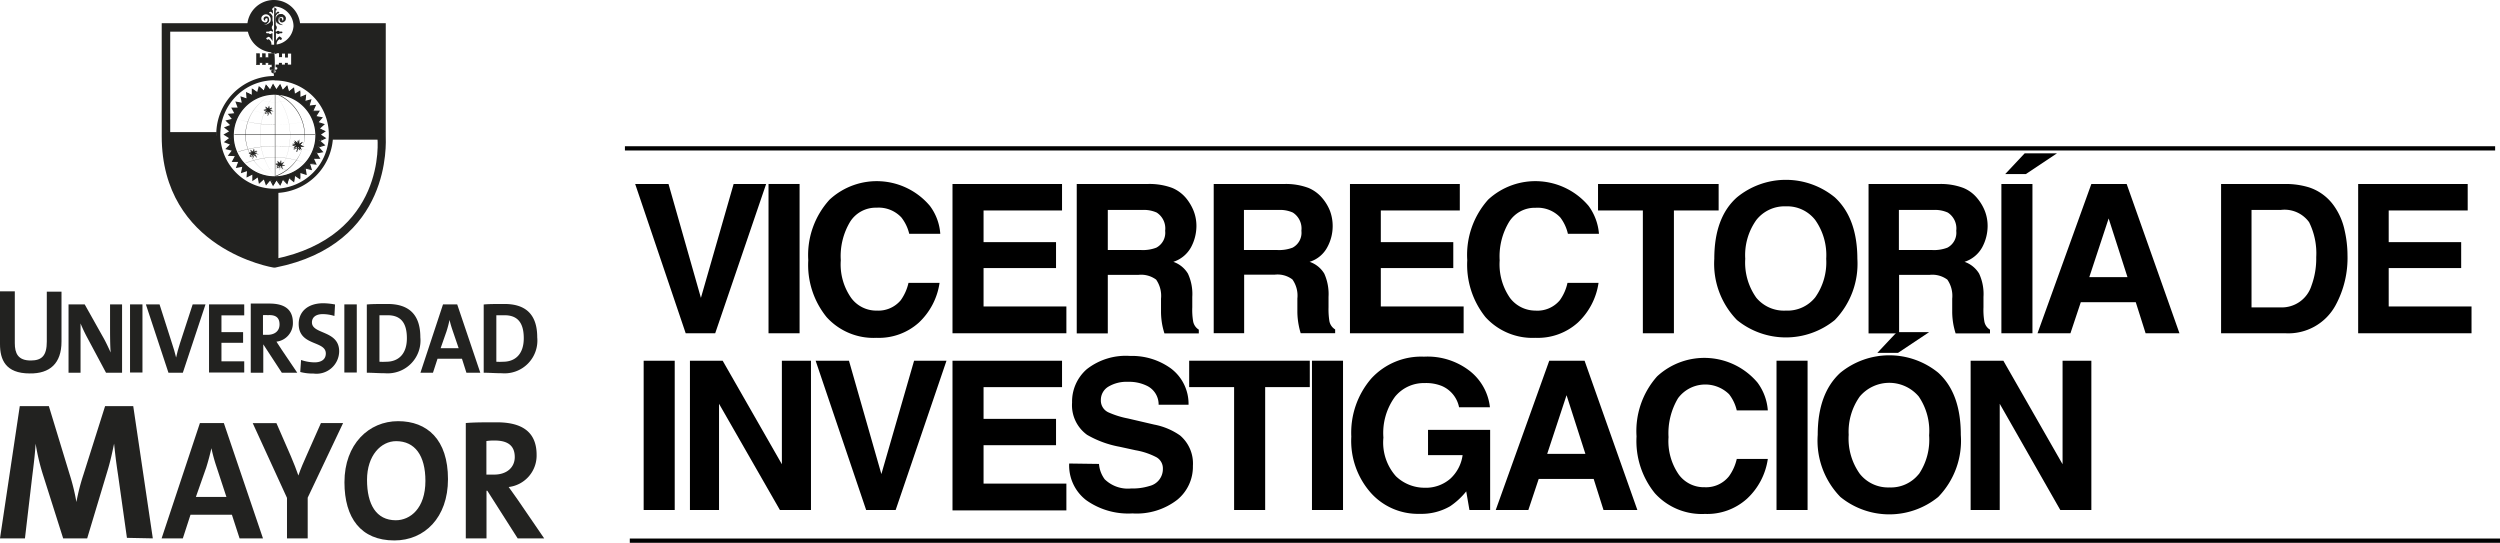 <?xml version="1.0" encoding="UTF-8"?>
<svg xmlns="http://www.w3.org/2000/svg" viewBox="0 0 241.47 52.43">
  <defs>
    <style>.cls-1,.cls-2{fill:#222220;}.cls-1{fill-rule:evenodd;}.cls-3{fill:none;stroke:#000;stroke-miterlimit:10;stroke-width:0.41px;}</style>
  </defs>
  <title>logo-umayor-vri</title>
  <g id="Capa_2" data-name="Capa 2">
    <g id="Capa_1-2" data-name="Capa 1">
      <path class="cls-1" d="M5.94,33V28.17H4.52V33c0,1.33-.46,1.82-1.55,1.82-1.24,0-1.54-.7-1.54-1.68v-5H0v5.1c0,1.49.53,2.83,2.87,2.83C4.82,36.1,5.94,35.09,5.94,33Z"></path>
      <path class="cls-1" d="M11.79,36V29.4H10.63v2c0,.81,0,2,.06,2.65-.23-.5-.48-1.05-.77-1.55L8.18,29.4H6.62V36H7.78V33.63c0-.79,0-1.82,0-2.39a14.61,14.61,0,0,0,.67,1.41L10.24,36Z"></path>
      <rect class="cls-2" x="12.56" y="29.4" width="1.2" height="6.58"></rect>
      <path class="cls-1" d="M19.85,29.4H18.61l-1.23,3.77c-.17.56-.28.92-.37,1.36h0c-.11-.47-.25-.91-.37-1.28L15.41,29.4H14.09L16.27,36h1.39Z"></path>
      <polygon class="cls-1" points="23.59 35.98 23.59 34.9 21.39 34.9 21.39 33.11 23.48 33.11 23.48 32.08 21.39 32.08 21.39 30.46 23.59 30.46 23.59 29.4 20.19 29.4 20.19 35.98 23.59 35.98"></polygon>
      <path class="cls-1" d="M28.71,36l-1.5-2.22L26.7,33a1.8,1.8,0,0,0,1.59-1.83c0-1.35-.89-1.85-2.27-1.85-.72,0-1.3,0-1.8,0V36h1.21V33.26h0L27.22,36ZM27,31.34c0,.61-.44,1-1.17,1l-.43,0v-1.9a3.09,3.09,0,0,1,.47,0C26.66,30.39,27,30.7,27,31.34Z"></path>
      <path class="cls-1" d="M32.76,33.94c0-2.06-2.63-1.62-2.63-2.8,0-.47.35-.8,1.05-.8a3.8,3.8,0,0,1,1.12.18l.06-1.11a6.39,6.39,0,0,0-1.13-.12c-1.5,0-2.38.81-2.38,2,0,2.16,2.62,1.59,2.62,2.85,0,.6-.47.86-1.08.86a4.13,4.13,0,0,1-1.31-.23L29,35.93a4.78,4.78,0,0,0,1.28.15A2.19,2.19,0,0,0,32.76,33.94Z"></path>
      <rect class="cls-2" x="33.26" y="29.4" width="1.2" height="6.58"></rect>
      <path class="cls-1" d="M40.6,32.58c0-2.32-1.23-3.22-3.17-3.22-.77,0-1.53,0-2,.05V36c.53,0,1.1.05,1.74.05A3.17,3.17,0,0,0,40.6,32.58Zm-1.3.09c0,1.56-.85,2.27-2,2.27a5.39,5.39,0,0,1-.65,0V30.45c.19,0,.45,0,.73,0C38.77,30.42,39.3,31.26,39.3,32.67Z"></path>
      <path class="cls-1" d="M46.39,36,44.16,29.4H42.79L40.61,36h1.21l.44-1.35h2.36L45.05,36ZM44.3,33.63H42.56L43.13,32a11.3,11.3,0,0,0,.29-1.1h0a9.6,9.6,0,0,0,.29,1Z"></path>
      <path class="cls-1" d="M51.89,32.58c0-2.32-1.23-3.22-3.17-3.22-.77,0-1.53,0-2,.05V36c.53,0,1.1.05,1.74.05A3.17,3.17,0,0,0,51.89,32.58Zm-1.3.09c0,1.56-.85,2.27-2,2.27a5.39,5.39,0,0,1-.65,0V30.45c.19,0,.45,0,.73,0C50.06,30.42,50.59,31.26,50.59,32.67Z"></path>
      <path class="cls-1" d="M14.76,52,12.87,39.23H10.15L8.06,45.84a20.19,20.19,0,0,0-.68,2.65h0a20.28,20.28,0,0,0-.66-2.69l-2-6.57H1.91L0,52H2.41l.69-5.89c.14-1.12.27-2.12.34-3.26h0a21.23,21.23,0,0,0,.78,3.22L6.1,52H8.42l1.93-6.42c.31-1,.5-1.91.67-2.73h0c.09.89.2,1.84.38,3l.86,6.1Z"></path>
      <path class="cls-1" d="M25.4,52,21.62,40.86H19.31L15.61,52h2.05l.74-2.28h4L23.14,52Zm-3.53-4H18.92l1-2.84c.2-.64.37-1.29.5-1.87h0a15.78,15.78,0,0,0,.49,1.79Z"></path>
      <path class="cls-1" d="M33.14,40.86H31l-1.33,3c-.32.71-.63,1.42-.85,2.07h0c-.2-.58-.44-1.19-.72-1.85l-1.4-3.21H24.41l3.31,7.22V52h2V48.07Z"></path>
      <path class="cls-1" d="M43.27,46.28c0-3.82-2-5.6-4.82-5.6s-5.18,2.21-5.18,5.9c0,3.45,1.59,5.62,4.82,5.62C41,52.2,43.27,50,43.27,46.28Zm-2.18.17c0,2.67-1.48,3.8-2.86,3.8-1.9,0-2.78-1.54-2.78-3.9s1.35-3.74,2.81-3.74C40.08,42.61,41.09,44,41.09,46.45Z"></path>
      <path class="cls-1" d="M52.56,52,50,48.26c-.27-.38-.57-.81-.87-1.22a3.06,3.06,0,0,0,2.7-3.11c0-2.28-1.5-3.14-3.84-3.14-1.23,0-2.22,0-3,.07V52h2V47.4h.08L50,52Zm-2.84-7.86c0,1-.76,1.7-2,1.7-.31,0-.6,0-.74,0V42.6a4.68,4.68,0,0,1,.8-.05C49.09,42.55,49.72,43.08,49.72,44.15Z"></path>
      <path class="cls-2" d="M26.56,17.07l0,0a6.19,6.19,0,0,0,0-8l0,0a6.21,6.21,0,0,1,0,8Z"></path>
      <path class="cls-2" d="M26.59,17.06v0a4.34,4.34,0,0,0,2.83-4,4.38,4.38,0,0,0-2.83-4V9a4.42,4.42,0,0,1,2.86,4,4.38,4.38,0,0,1-2.86,4Z"></path>
      <path class="cls-2" d="M26.58,17.07a6.21,6.21,0,0,1,0-8l0,0a6.19,6.19,0,0,0,0,8l0,0Z"></path>
      <path class="cls-2" d="M26.55,17.06a4.38,4.38,0,0,1-2.86-4,4.42,4.42,0,0,1,2.86-4v0a4.38,4.38,0,0,0-2.83,4,4.34,4.34,0,0,0,2.83,4v0Z"></path>
      <polygon class="cls-2" points="26.59 17.04 26.55 17.04 26.55 9.1 26.59 9.1 26.59 17.04 26.59 17.04"></polygon>
      <polygon class="cls-1" points="21.04 13.11 16.05 13.11 16.78 17.82 19.09 21.44 23.02 24.33 26.53 25.46 26.53 18.49 24.54 18.18 22.27 16.55 21.25 14.53 21.04 13.11"></polygon>
      <polygon class="cls-2" points="26.89 25.54 26.16 25.54 26.16 18.48 26.89 18.48 26.89 25.54 26.89 25.54"></polygon>
      <polygon class="cls-2" points="20.94 13.49 16.19 13.49 16.19 12.76 20.94 12.76 20.94 13.49 20.94 13.49"></polygon>
      <path class="cls-2" d="M26.53,18.62A5.64,5.64,0,1,1,32.17,13a5.65,5.65,0,0,1-5.64,5.64Zm0-10.87A5.24,5.24,0,1,0,31.76,13a5.23,5.23,0,0,0-5.23-5.23Z"></path>
      <path class="cls-1" d="M28.43,13.54s0,0,0,0h0v0l.17.35-.39,0h0s0,0,0,0,0,0,0,0l.37.14-.25.3,0,0s0,0,0,0l.36-.16,0,.37v0h0s0,0,0,0l.12-.35.29.24,0,0s0,0,0,0L29,14.17l.38,0h0L29,14l.24-.28,0,0h0l-.35.16,0-.39s0,0,0,0h0s0,0,0,0l-.13.35Z"></path>
      <path class="cls-2" d="M28.71,14.68h0v0l0-.37-.37.16a0,0,0,0,1,0,0,0,0,0,0,1,0,0l.23-.28L28.17,14s0,0,0,0h0l0,0h0l.36,0-.17-.35a0,0,0,0,1,0,0l0,0,.27.22.12-.33a.05.05,0,0,1,0,0h0l0,0,0,.39.35-.16s0,0,0,0h0l0,0-.23.27.33.13s0,0,0,0l0,0h0l-.35,0,.15.32a0,0,0,0,1,0,.05h0a.07.07,0,0,1,0,0l-.27-.22-.12.32a0,0,0,0,1,0,0Zm0-.45,0,.38.13-.36.31.26L29,14.15l.41,0L29,14l.27-.31-.37.18,0-.42-.13.39-.32-.26.19.37-.42,0,.4.14-.27.32.37-.18Z"></path>
      <path class="cls-1" d="M25.63,10.28s0,0,0,0h0s0,0,0,0l.13.28-.31,0h0l0,0,.3.1-.2.25,0,0a0,0,0,0,0,0,0l.29-.13,0,.3v0h0s0,0,0,0l.1-.28.24.19,0,0s0,0,0,0l-.12-.27.3,0h0l-.29-.11.2-.23a0,0,0,0,0,0,0h0L26,10.5l0-.31s0,0,0,0h0v0l-.1.28Z"></path>
      <path class="cls-2" d="M25.85,11.19h0l0,0,0-.29-.3.13,0,0,.2-.25-.3-.12v0h0l.31,0-.13-.29h.06l.21.17.12-.29h0l0,0,0,.3.29-.12,0,0,0,0-.18.21.29.13v0h0l-.29,0,.12.28h-.06L26,10.9l-.12.29Zm0-.37,0,.3.1-.28.25.21-.16-.29.33,0-.31-.1.22-.25-.3.15,0-.34-.09.32-.26-.22.16.3-.34,0,.32.11-.22.26.3-.16Z"></path>
      <path class="cls-1" d="M24.18,14.44l0,0h0v0l.13.28-.31,0h0l.29.11-.2.24s0,0,0,0,0,0,0,0l.29-.13,0,.29v0h0l0,0,.1-.28.23.19s0,0,0,0,0,0,0,0l-.13-.27.3,0h0l-.28-.11.19-.23,0,0h0l-.28.13,0-.31s0,0,0,0h0s0,0,0,0l-.11.29Z"></path>
      <path class="cls-2" d="M24.4,15.35h0v0l0-.29-.3.13,0,0,.21-.25-.31-.12v0l0,0,.31,0-.13-.29h.06l.21.17.12-.29h0v0l0,.31.3-.13v0l0,0-.18.21.3.12,0,0-.3,0,.12.29h-.06l-.2-.17-.13.29Zm0-.37,0,.3.1-.29.25.22-.15-.29.33,0-.32-.1.22-.25-.29.15,0-.34-.1.31-.25-.21.16.3-.35,0,.32.1-.21.26.3-.15Z"></path>
      <path class="cls-1" d="M26.77,15.52h0v0l.14.27-.32,0h0l.29.11-.2.24a0,0,0,0,0,0,0h0l.29-.14,0,.3s0,0,0,0,0,0,0,0v0l.1-.28.23.2h0s0,0,0,0L27.23,16l.3,0h0l-.29-.11.2-.22v0h0l-.27.12,0-.31v0h0s0,0,0,0l-.11.28Z"></path>
      <path class="cls-2" d="M27,16.43h0v0l0-.29-.3.13v0l.2-.24-.3-.13v0h0l.32,0-.13-.27,0,0,0,0,.2.17.12-.29h0l0,0,0,.3.3-.12v0l0,0-.18.21.3.13v0h0l-.3,0,.12.28h-.05l-.21-.17-.12.28Zm0-.37,0,.3.1-.28.25.21L27.2,16l.33,0-.32-.11.22-.25-.29.15,0-.33-.1.31-.25-.21.16.29-.35,0,.33.1-.22.26.3-.16Z"></path>
      <path class="cls-2" d="M26.57,11a9.23,9.23,0,0,1-2.86-.55l0,0a9.12,9.12,0,0,0,2.84.55,9.16,9.16,0,0,0,2.82-.55v0a9.17,9.17,0,0,1-2.83.55Z"></path>
      <polygon class="cls-2" points="30.42 13.04 22.64 13.04 22.64 12.99 30.42 12.99 30.42 13.04 30.42 13.04"></polygon>
      <path class="cls-2" d="M26.59,12.06h0a12.11,12.11,0,0,1-3.6-.55v0a12.41,12.41,0,0,0,3.59.54h0a11.5,11.5,0,0,0,3.52-.51v0a11.57,11.57,0,0,1-3.53.51Z"></path>
      <path class="cls-2" d="M24.84,16.62l0,0a4.79,4.79,0,0,1,1.73-.34,5.09,5.09,0,0,1,1.71.32l0,0a4.71,4.71,0,0,0-1.69-.32,4.6,4.6,0,0,0-1.71.33Z"></path>
      <path class="cls-2" d="M23.69,15.75l0,0a8.81,8.81,0,0,1,2.9-.58,9,9,0,0,1,2.85.56l0,0a9.41,9.41,0,0,0-2.83-.55,8.93,8.93,0,0,0-2.88.57Z"></path>
      <path class="cls-2" d="M23,14.65l0,0a12.46,12.46,0,0,1,3.61-.55h0a11.31,11.31,0,0,1,3.54.52l0,0a11.46,11.46,0,0,0-3.52-.51h0a12.31,12.31,0,0,0-3.59.55Z"></path>
      <path class="cls-2" d="M26.55,9.87a4.78,4.78,0,0,1-1.65-.3l0,0a4.66,4.66,0,0,0,1.63.3,4.89,4.89,0,0,0,1.64-.3v0a5,5,0,0,1-1.65.3Z"></path>
      <path class="cls-2" d="M26.54,25.85h-.07c-.11,0-10.85-1.76-10.85-12.71V2.24H24.3v.82H16.44V13.13c0,9.9,9.11,11.72,10.08,11.89,10.76-2.19,10-11.42,9.92-11.81V3.06H28.76V2.24h8.5V13.15c0,.57.65,10.43-10.65,12.69Z"></path>
      <polygon class="cls-2" points="36.83 13.49 32.08 13.49 32.08 12.76 36.83 12.76 36.83 13.49 36.83 13.49"></polygon>
      <path class="cls-1" d="M22.52,13.08a4,4,0,1,1,4,4A4,4,0,0,1,22.52,13.08Zm7,3.76L29,16.61v.61l-.52-.31-.08.6-.48-.38-.16.59-.42-.44-.25.56-.35-.5-.32.52-.28-.54-.39.47-.2-.57-.45.41-.13-.6-.5.35,0-.61-.54.27,0-.61-.58.19.13-.59-.6.11.21-.57-.61,0,.29-.53-.6-.06.36-.49-.6-.14.43-.44-.57-.22.49-.37L21.72,13l.53-.3-.49-.37.57-.22-.43-.44.6-.14-.36-.49.6-.06-.29-.54.61,0-.21-.57.6.11-.13-.6.58.2,0-.61.54.27,0-.61.5.35.13-.6.45.41.2-.57.39.47.28-.54.32.52.35-.5.25.56.42-.44.16.59.48-.39.08.61L29,8.85v.61l.56-.23-.09.6L30,9.68l-.17.58.61-.06-.26.55.62,0-.33.51.6.1-.4.47.59.18-.46.4.55.27-.51.33.51.34-.55.26.46.41-.59.18.4.47-.6.1.33.51-.62,0,.26.55-.61-.07.17.59-.59-.15Z"></path>
      <path class="cls-2" d="M26.38,18l-.29-.56-.4.48-.21-.59-.47.43-.12-.62-.52.36,0-.63-.56.28.05-.62-.59.2.13-.62-.62.12.22-.59-.62,0,.3-.56L22,15.05l.38-.5-.62-.15.45-.44-.59-.23.5-.39L21.58,13l.55-.31-.5-.38.59-.23-.45-.44.62-.15L22,11l.63-.06-.3-.55.62,0-.22-.59.62.12-.13-.62.59.2-.05-.62.56.28,0-.63.52.36L25,8.31l.47.43.21-.6.4.49.29-.56.32.54.37-.51.25.57.43-.45.17.6.49-.39.08.62L29,8.73v.63l.58-.24-.1.62.61-.16-.18.61.63-.07-.26.57h.62l-.33.53.62.11-.41.47.6.19-.47.42.56.27L31,13l.52.35-.56.27.47.42-.6.19.41.47-.62.11.33.53h-.62l.26.57-.63-.07.18.6-.61-.15.1.62L29,16.71v.63L28.49,17l-.08.62-.49-.39-.17.6-.43-.45-.25.57-.37-.51-.32.54Zm-.27-.8.27.53.32-.51.34.49.24-.55.4.43.16-.57.47.37.08-.59.51.3v-.59l.55.23-.09-.59.58.15-.17-.57.59.07-.25-.55h.6l-.32-.5.58-.1-.38-.45.56-.18-.44-.39.53-.26L30.74,13l.49-.32-.53-.26.44-.39-.56-.18.38-.45-.58-.1.32-.5-.6,0,.25-.54-.59.07.17-.57-.58.15.09-.59-.55.23V9l-.51.3-.08-.59-.47.37-.16-.57-.4.43L27,8.36l-.34.49-.32-.51-.27.53-.38-.46L25.54,9l-.44-.4L25,9.15l-.49-.34,0,.6-.53-.27,0,.59-.56-.19.13.58L23,10l.21.55-.59,0,.28.52-.59,0,.35.48-.58.14.42.42-.55.22.47.36-.52.29.52.3-.47.36.55.22-.42.42.58.14-.35.48.59.05-.28.52.59,0-.21.55.58-.11-.12.59.56-.19,0,.59.53-.27,0,.6.49-.34.12.58.44-.4.19.56.38-.46Zm.42-.05a4.07,4.07,0,1,1,4.06-4.07,4.07,4.07,0,0,1-4.06,4.07Zm0-8a3.94,3.94,0,1,0,3.93,3.94,3.94,3.94,0,0,0-3.93-3.94Z"></path>
      <path class="cls-2" d="M26.49,5.07h-.12a2.59,2.59,0,0,1-2.49-2.54A2.58,2.58,0,0,1,26.38,0h.1A2.55,2.55,0,0,1,29,2.53a2.59,2.59,0,0,1-2.49,2.54ZM26.42.62A2,2,0,0,0,24.5,2.53a1.93,1.93,0,0,0,3.85,0A1.92,1.92,0,0,0,26.42.62Z"></path>
      <path class="cls-1" d="M26.8,1.51a.53.53,0,0,0-.09.62.74.74,0,0,0,.62.26A.58.58,0,0,1,26.86,2s0-.26.1-.36a.29.29,0,0,1,.35,0,.22.22,0,0,1,.05.3.16.16,0,0,1-.15.05.13.13,0,0,0,0-.19.15.15,0,0,0-.2,0,.12.12,0,0,0,0,.11.23.23,0,0,0,.32.24.75.75,0,0,0,.17-.1.36.36,0,0,0,0-.52A.46.46,0,0,0,26.8,1.51Z"></path>
      <path class="cls-2" d="M27.24,2.42a.77.77,0,0,1-.54-.28.55.55,0,0,1,.09-.65.48.48,0,0,1,.31-.13.55.55,0,0,1,.37.16.37.37,0,0,1,0,.54,1.08,1.08,0,0,1-.18.11l-.1,0h0A.26.26,0,0,1,27,1.91.15.15,0,0,1,27,1.78a.18.18,0,0,1,.22,0,.15.15,0,0,1,0,.11.22.22,0,0,1,0,.08.15.15,0,0,0,.08-.05.18.18,0,0,0,0-.26.3.3,0,0,0-.15,0,.38.38,0,0,0-.18.06c-.1.09-.09.33-.09.33,0,.18.2.3.46.37v0Zm-.14-1a.43.43,0,0,0-.28.11.53.53,0,0,0-.09.6.79.79,0,0,0,.49.26A.54.54,0,0,1,26.84,2s0-.27.11-.37a.26.26,0,0,1,.2-.08.34.34,0,0,1,.18.07.22.22,0,0,1,0,.32.18.18,0,0,1-.16.06h0l0,0a.16.16,0,0,0,0-.09.11.11,0,0,0,0-.08.12.12,0,0,0-.16,0,.14.14,0,0,0,0,.1.25.25,0,0,0,.06.17.21.21,0,0,0,.15.07h0l.09,0,.16-.1a.32.32,0,0,0,0-.48.51.51,0,0,0-.34-.14Z"></path>
      <path class="cls-1" d="M26.42,7.07c-.09,0-.19-.09-.19-.15a.15.15,0,0,1,.08-.15v-.1a.13.13,0,0,1-.21,0,.12.12,0,0,1,0-.17.17.17,0,0,1,.14,0V6.24h-.33V6.07h-.29v.17h-.29V6.07h-.28v.17h-.3V5.18h.3v.38h.28V5.18h.29v.38h.29V5.18h.56A13.26,13.26,0,0,1,26.42,7.07Z"></path>
      <path class="cls-2" d="M26.42,7.09c-.1,0-.21-.09-.21-.17a.17.17,0,0,1,.1-.17v0a.17.17,0,0,1-.22,0,.16.16,0,0,1,0-.21.17.17,0,0,1,.14,0V6.27h-.33V6.09h-.25v.18h-.33V6.09h-.23v.18h-.35V5.16h.35v.37h.23V5.16h.33v.38h.25V5.16h.6v0a11.36,11.36,0,0,1,0,1.9Zm-.09-.49v.17a.19.19,0,0,0-.08.15s.09.12.17.13a13.6,13.6,0,0,0,0-1.85h-.52v.38H25.6V5.2h-.24v.38H25V5.2h-.26v1H25V6.05h.33v.17h.24V6.05h.33v.17h.33v.33l0,0a.13.13,0,0,0-.12,0,.09.09,0,0,0,0,.07.07.07,0,0,0,0,.06.13.13,0,0,0,.19,0l0-.06Z"></path>
      <path class="cls-1" d="M26.72,5.18v-1a.56.56,0,0,1,.29-.4.08.08,0,0,0,.06.06c.09.06.17-.07.15-.14S27,3.52,27,3.52c-.17.06-.35.42-.35.42V3.21h.09a.17.17,0,0,0,.28,0h.19a.1.1,0,0,0,.07-.08.08.08,0,0,0-.07-.08H27a.18.18,0,0,0-.28,0h-.09V2.9a.32.32,0,0,0,0-.47V2.14l0-.11V1.56a.93.93,0,0,1,.21-.27s.09,0,.09,0,.05-.11.05-.12l-.13-.05a.41.41,0,0,0-.22.23V1A.21.21,0,0,0,26.72,1c0-.08,0-.23-.2-.23-.07.35,0,4.44,0,4.44Z"></path>
      <path class="cls-1" d="M26,1.51a.53.53,0,0,1,.09.62.74.74,0,0,1-.62.26A.58.58,0,0,0,26,2s0-.26-.1-.36a.29.29,0,0,0-.35,0,.22.22,0,0,0-.05.3.16.16,0,0,0,.15.05.12.12,0,0,1,0-.19.14.14,0,0,1,.19,0,.12.12,0,0,1,0,.11.23.23,0,0,1-.32.24.75.75,0,0,1-.17-.1.36.36,0,0,1,0-.52A.46.46,0,0,1,26,1.51Zm.21,3.67v-1a.53.53,0,0,0-.28-.4s-.07.06-.07.06-.17-.07-.14-.14.24-.15.24-.15c.17.06.36.42.36.42V3.21h-.08a.17.17,0,0,1-.28,0h-.19a.09.09,0,0,1-.07-.08.08.08,0,0,1,.06-.08H26a.18.18,0,0,1,.28,0h.08V2.9a.31.31,0,0,1,0-.47V2.14L26.32,2V1.56a.93.93,0,0,0-.21-.27s-.08,0-.08,0L26,1.18l.13-.05a.43.43,0,0,1,.23.23V1s-.06,0-.07-.07.06-.23.24-.23c.07.35,0,4.44,0,4.44Zm.22-.39s-2.59-.47-2.28-2.26A2.43,2.43,0,0,1,26.51.29C26.51.53,26.47,4.79,26.47,4.79Z"></path>
      <path class="cls-1" d="M26.47,4.4l.17,0v.74h.31v.38h.29V5.18h.29v.38h.28V5.18h.31V6.24H27.8V6.07h-.28v.17h-.29V6.07h-.29v.17h-.32v.27a.18.18,0,0,1,.14,0,.14.14,0,0,1,0,.17.14.14,0,0,1-.22,0v.1a.14.14,0,0,1,.08.15c0,.06-.06.1-.15.1Zm2.26-1.8L28.3,3.71l-.85.87-1,0v3l2,.25,2.19,1.49.62,1,.58,1.21,0,1.54h5V2.6Z"></path>
      <path d="M70.86,17.77H74L69.08,32.19H66.23L61.35,17.77h3.22l3.13,11Z"></path>
      <path d="M77.23,32.19h-3V17.77h3Z"></path>
      <path d="M80.13,19.28a6.71,6.71,0,0,1,9.69.61,5.09,5.09,0,0,1,1,2.69h-3A4.1,4.1,0,0,0,87.06,21a3,3,0,0,0-2.39-.94,2.93,2.93,0,0,0-2.54,1.33,6.45,6.45,0,0,0-.92,3.75,5.62,5.62,0,0,0,1,3.63A3,3,0,0,0,84.68,30,2.82,2.82,0,0,0,87,29a4.64,4.64,0,0,0,.75-1.68h3a6.55,6.55,0,0,1-2,3.84,5.77,5.77,0,0,1-4.08,1.47,6.1,6.1,0,0,1-4.83-2,8,8,0,0,1-1.77-5.5A7.94,7.94,0,0,1,80.13,19.28Z"></path>
      <path d="M102.58,20.33H95v3.06h7v2.5H95V29.6h8v2.59H92V17.77h10.58Z"></path>
      <path d="M113.22,18.15a3.51,3.51,0,0,1,1.35,1,4.67,4.67,0,0,1,.72,1.22,4,4,0,0,1,.27,1.51,4.37,4.37,0,0,1-.52,2,3,3,0,0,1-1.71,1.41,2.65,2.65,0,0,1,1.41,1.14,4.68,4.68,0,0,1,.42,2.25v1a6.64,6.64,0,0,0,.08,1.34,1.19,1.19,0,0,0,.55.82v.36h-3.32a7.45,7.45,0,0,1-.2-.77,7.24,7.24,0,0,1-.13-1.24l0-1.34a2.75,2.75,0,0,0-.47-1.84,2.43,2.43,0,0,0-1.72-.46H107v5.65H104V17.77h6.9A6.28,6.28,0,0,1,113.22,18.15ZM107,20.28v3.87h3.24a3.58,3.58,0,0,0,1.45-.23,1.63,1.63,0,0,0,.85-1.63,1.82,1.82,0,0,0-.82-1.76,3,3,0,0,0-1.4-.25Z"></path>
      <path d="M126.38,18.15a3.51,3.51,0,0,1,1.35,1,4.44,4.44,0,0,1,.73,1.22,4.19,4.19,0,0,1,.26,1.51,4.25,4.25,0,0,1-.52,2,2.9,2.9,0,0,1-1.71,1.41,2.63,2.63,0,0,1,1.42,1.14,4.82,4.82,0,0,1,.41,2.25v1A7.52,7.52,0,0,0,128.4,31a1.2,1.2,0,0,0,.56.82v.36h-3.33a7,7,0,0,1-.19-.77,7.24,7.24,0,0,1-.13-1.24l0-1.34a2.69,2.69,0,0,0-.48-1.84,2.38,2.38,0,0,0-1.71-.46h-2.95v5.65h-2.94V17.77h6.9A6.22,6.22,0,0,1,126.38,18.15Zm-6.23,2.13v3.87h3.25a3.61,3.61,0,0,0,1.45-.23,1.63,1.63,0,0,0,.85-1.63,1.83,1.83,0,0,0-.83-1.76,3,3,0,0,0-1.39-.25Z"></path>
      <path d="M141,20.33h-7.63v3.06h7v2.5h-7V29.6h8v2.59H130.39V17.77H141Z"></path>
      <path d="M143.74,19.28a6.72,6.72,0,0,1,9.7.61,5.26,5.26,0,0,1,1,2.69h-3a4.1,4.1,0,0,0-.73-1.57,3,3,0,0,0-2.39-.94,2.93,2.93,0,0,0-2.54,1.33,6.45,6.45,0,0,0-.93,3.75,5.68,5.68,0,0,0,1,3.63A3.08,3.08,0,0,0,148.29,30a2.82,2.82,0,0,0,2.37-1,4.48,4.48,0,0,0,.74-1.68h3a6.55,6.55,0,0,1-2,3.84,5.77,5.77,0,0,1-4.08,1.47,6.13,6.13,0,0,1-4.84-2,8.07,8.07,0,0,1-1.76-5.5A8,8,0,0,1,143.74,19.28Z"></path>
      <path d="M166,17.77v2.56h-4.32V32.19h-3V20.33h-4.33V17.77Z"></path>
      <path d="M177.22,30.91a7.48,7.48,0,0,1-9.45,0A7.78,7.78,0,0,1,165.58,25q0-4,2.19-5.94a7.45,7.45,0,0,1,9.45,0q2.17,2,2.18,5.94A7.81,7.81,0,0,1,177.22,30.91Zm-1.89-2.19A5.85,5.85,0,0,0,176.39,25a5.87,5.87,0,0,0-1.06-3.75,3.43,3.43,0,0,0-2.84-1.32,3.47,3.47,0,0,0-2.85,1.32A5.84,5.84,0,0,0,168.57,25a5.85,5.85,0,0,0,1.07,3.76A3.47,3.47,0,0,0,172.49,30,3.43,3.43,0,0,0,175.33,28.72Z"></path>
      <path d="M189.63,18.15a3.37,3.37,0,0,1,1.35,1,4.44,4.44,0,0,1,.73,1.22,4,4,0,0,1,.27,1.51,4.37,4.37,0,0,1-.52,2,3,3,0,0,1-1.71,1.41,2.65,2.65,0,0,1,1.41,1.14,4.68,4.68,0,0,1,.42,2.25v1a6.64,6.64,0,0,0,.08,1.34,1.16,1.16,0,0,0,.55.82v.36h-3.32a7.45,7.45,0,0,1-.2-.77,7.24,7.24,0,0,1-.13-1.24l0-1.34a2.75,2.75,0,0,0-.47-1.84,2.43,2.43,0,0,0-1.72-.46h-2.94v5.65h-2.95V17.77h6.9A6.18,6.18,0,0,1,189.63,18.15Zm-6.22,2.13v3.87h3.24a3.58,3.58,0,0,0,1.45-.23,1.63,1.63,0,0,0,.85-1.63,1.82,1.82,0,0,0-.82-1.76,3,3,0,0,0-1.4-.25Z"></path>
      <path d="M198.68,14.81l-3,2h-2l1.88-2Zm-2.37,17.38h-3V17.77h3Z"></path>
      <path d="M202,17.77h3.41l5.1,14.42h-3.27l-.95-3h-5.31l-1,3H196.8Zm-.2,9h3.69l-1.82-5.67Z"></path>
      <path d="M223,18.09a4.76,4.76,0,0,1,2.46,1.83,6.34,6.34,0,0,1,1,2.32,10.85,10.85,0,0,1,.28,2.39,9.57,9.57,0,0,1-1.16,4.87,5.19,5.19,0,0,1-4.83,2.69h-6.22V17.77h6.22A7.7,7.7,0,0,1,223,18.09Zm-5.53,2.19v9.41h2.79a3,3,0,0,0,3-2.1,7.57,7.57,0,0,0,.46-2.75,6.74,6.74,0,0,0-.69-3.38,2.92,2.92,0,0,0-2.75-1.18Z"></path>
      <path d="M238.35,20.33h-7.63v3.06h7v2.5h-7V29.6h8v2.59H227.77V17.77h10.58Z"></path>
      <path d="M65.17,49.26h-3V34.84h3Z"></path>
      <path d="M66.64,34.84H69.8l5.72,10v-10h2.81V49.26h-3L69.45,39V49.26H66.64Z"></path>
      <path d="M88.29,34.84h3.13L86.51,49.26H83.66L78.78,34.84H82l3.13,10.95Z"></path>
      <path d="M102.58,37.39H95v3.07h7V43H95v3.71h8v2.59H92V34.84h10.58Z"></path>
      <path d="M106.15,44.81a2.85,2.85,0,0,0,.55,1.48,3.2,3.2,0,0,0,2.56.89,5.4,5.4,0,0,0,1.77-.24,1.68,1.68,0,0,0,1.29-1.67,1.23,1.23,0,0,0-.63-1.11,6.84,6.84,0,0,0-2-.67l-1.56-.34A9.74,9.74,0,0,1,105,42a3.53,3.53,0,0,1-1.45-3.12,4.15,4.15,0,0,1,1.42-3.22,6.11,6.11,0,0,1,4.19-1.28,6.41,6.41,0,0,1,3.94,1.21,4.28,4.28,0,0,1,1.7,3.5h-2.89a2,2,0,0,0-1.16-1.84,3.9,3.9,0,0,0-1.8-.37,3.42,3.42,0,0,0-1.9.47,1.49,1.49,0,0,0-.72,1.31,1.25,1.25,0,0,0,.71,1.16,8.58,8.58,0,0,0,1.91.6l2.53.59a6.45,6.45,0,0,1,2.5,1.05A3.55,3.55,0,0,1,115.22,45a4.12,4.12,0,0,1-1.52,3.28,6.41,6.41,0,0,1-4.32,1.31,7,7,0,0,1-4.48-1.29,4.23,4.23,0,0,1-1.63-3.53Z"></path>
      <path d="M126.51,34.84v2.55H122.2V49.26h-3V37.39h-4.34V34.84Z"></path>
      <path d="M129.72,49.26h-3V34.84h3Z"></path>
      <path d="M140.93,39.34a2.84,2.84,0,0,0-1.67-2.06A4.07,4.07,0,0,0,137.6,37a3.59,3.59,0,0,0-2.86,1.32,5.93,5.93,0,0,0-1.12,3.95A4.9,4.9,0,0,0,134.83,46a4,4,0,0,0,2.76,1.11,3.6,3.6,0,0,0,2.49-.87,3.78,3.78,0,0,0,1.19-2.28h-3.34V41.52h6v7.74h-2l-.31-1.8a7,7,0,0,1-1.56,1.44,5.53,5.53,0,0,1-2.94.73,6.1,6.1,0,0,1-4.69-2,7.58,7.58,0,0,1-1.91-5.46,8,8,0,0,1,1.93-5.61,6.54,6.54,0,0,1,5.09-2.11A6.65,6.65,0,0,1,142,35.86a5.18,5.18,0,0,1,1.91,3.48Z"></path>
      <path d="M149.64,34.84h3.41l5.1,14.42h-3.27l-.95-3h-5.31l-1,3h-3.15Zm-.2,9h3.69l-1.82-5.67Z"></path>
      <path d="M160.06,36.35a6.72,6.72,0,0,1,9.69.6,5.12,5.12,0,0,1,1,2.69h-3a4,4,0,0,0-.74-1.56,3.28,3.28,0,0,0-4.93.38,6.59,6.59,0,0,0-.92,3.76,5.66,5.66,0,0,0,1,3.63,3,3,0,0,0,2.49,1.21A2.82,2.82,0,0,0,167,46a4.58,4.58,0,0,0,.75-1.67h3a6.49,6.49,0,0,1-2,3.83,5.74,5.74,0,0,1-4.08,1.48,6.1,6.1,0,0,1-4.83-2,8,8,0,0,1-1.77-5.49A7.94,7.94,0,0,1,160.06,36.35Z"></path>
      <path d="M174.59,49.26h-3V34.84h3Z"></path>
      <path d="M187.21,48a7.48,7.48,0,0,1-9.45,0A7.79,7.79,0,0,1,175.57,42q0-4,2.19-6a7.48,7.48,0,0,1,9.45,0c1.46,1.33,2.18,3.31,2.18,6A7.79,7.79,0,0,1,187.21,48Zm-1.88-2.19a5.93,5.93,0,0,0,1-3.76,5.89,5.89,0,0,0-1-3.75,3.73,3.73,0,0,0-5.7,0A5.87,5.87,0,0,0,178.56,42a5.87,5.87,0,0,0,1.07,3.76,3.48,3.48,0,0,0,2.86,1.32A3.44,3.44,0,0,0,185.33,45.79Zm1-13.73-3,2h-2l1.88-2Z"></path>
      <path d="M190.34,34.84h3.16l5.72,10v-10H202V49.26h-3L193.15,39V49.26h-2.81Z"></path>
      <line class="cls-3" x1="60.36" y1="14.33" x2="241" y2="14.33"></line>
      <line class="cls-3" x1="60.83" y1="52.22" x2="241.47" y2="52.22"></line>
    </g>
  </g>
</svg>
